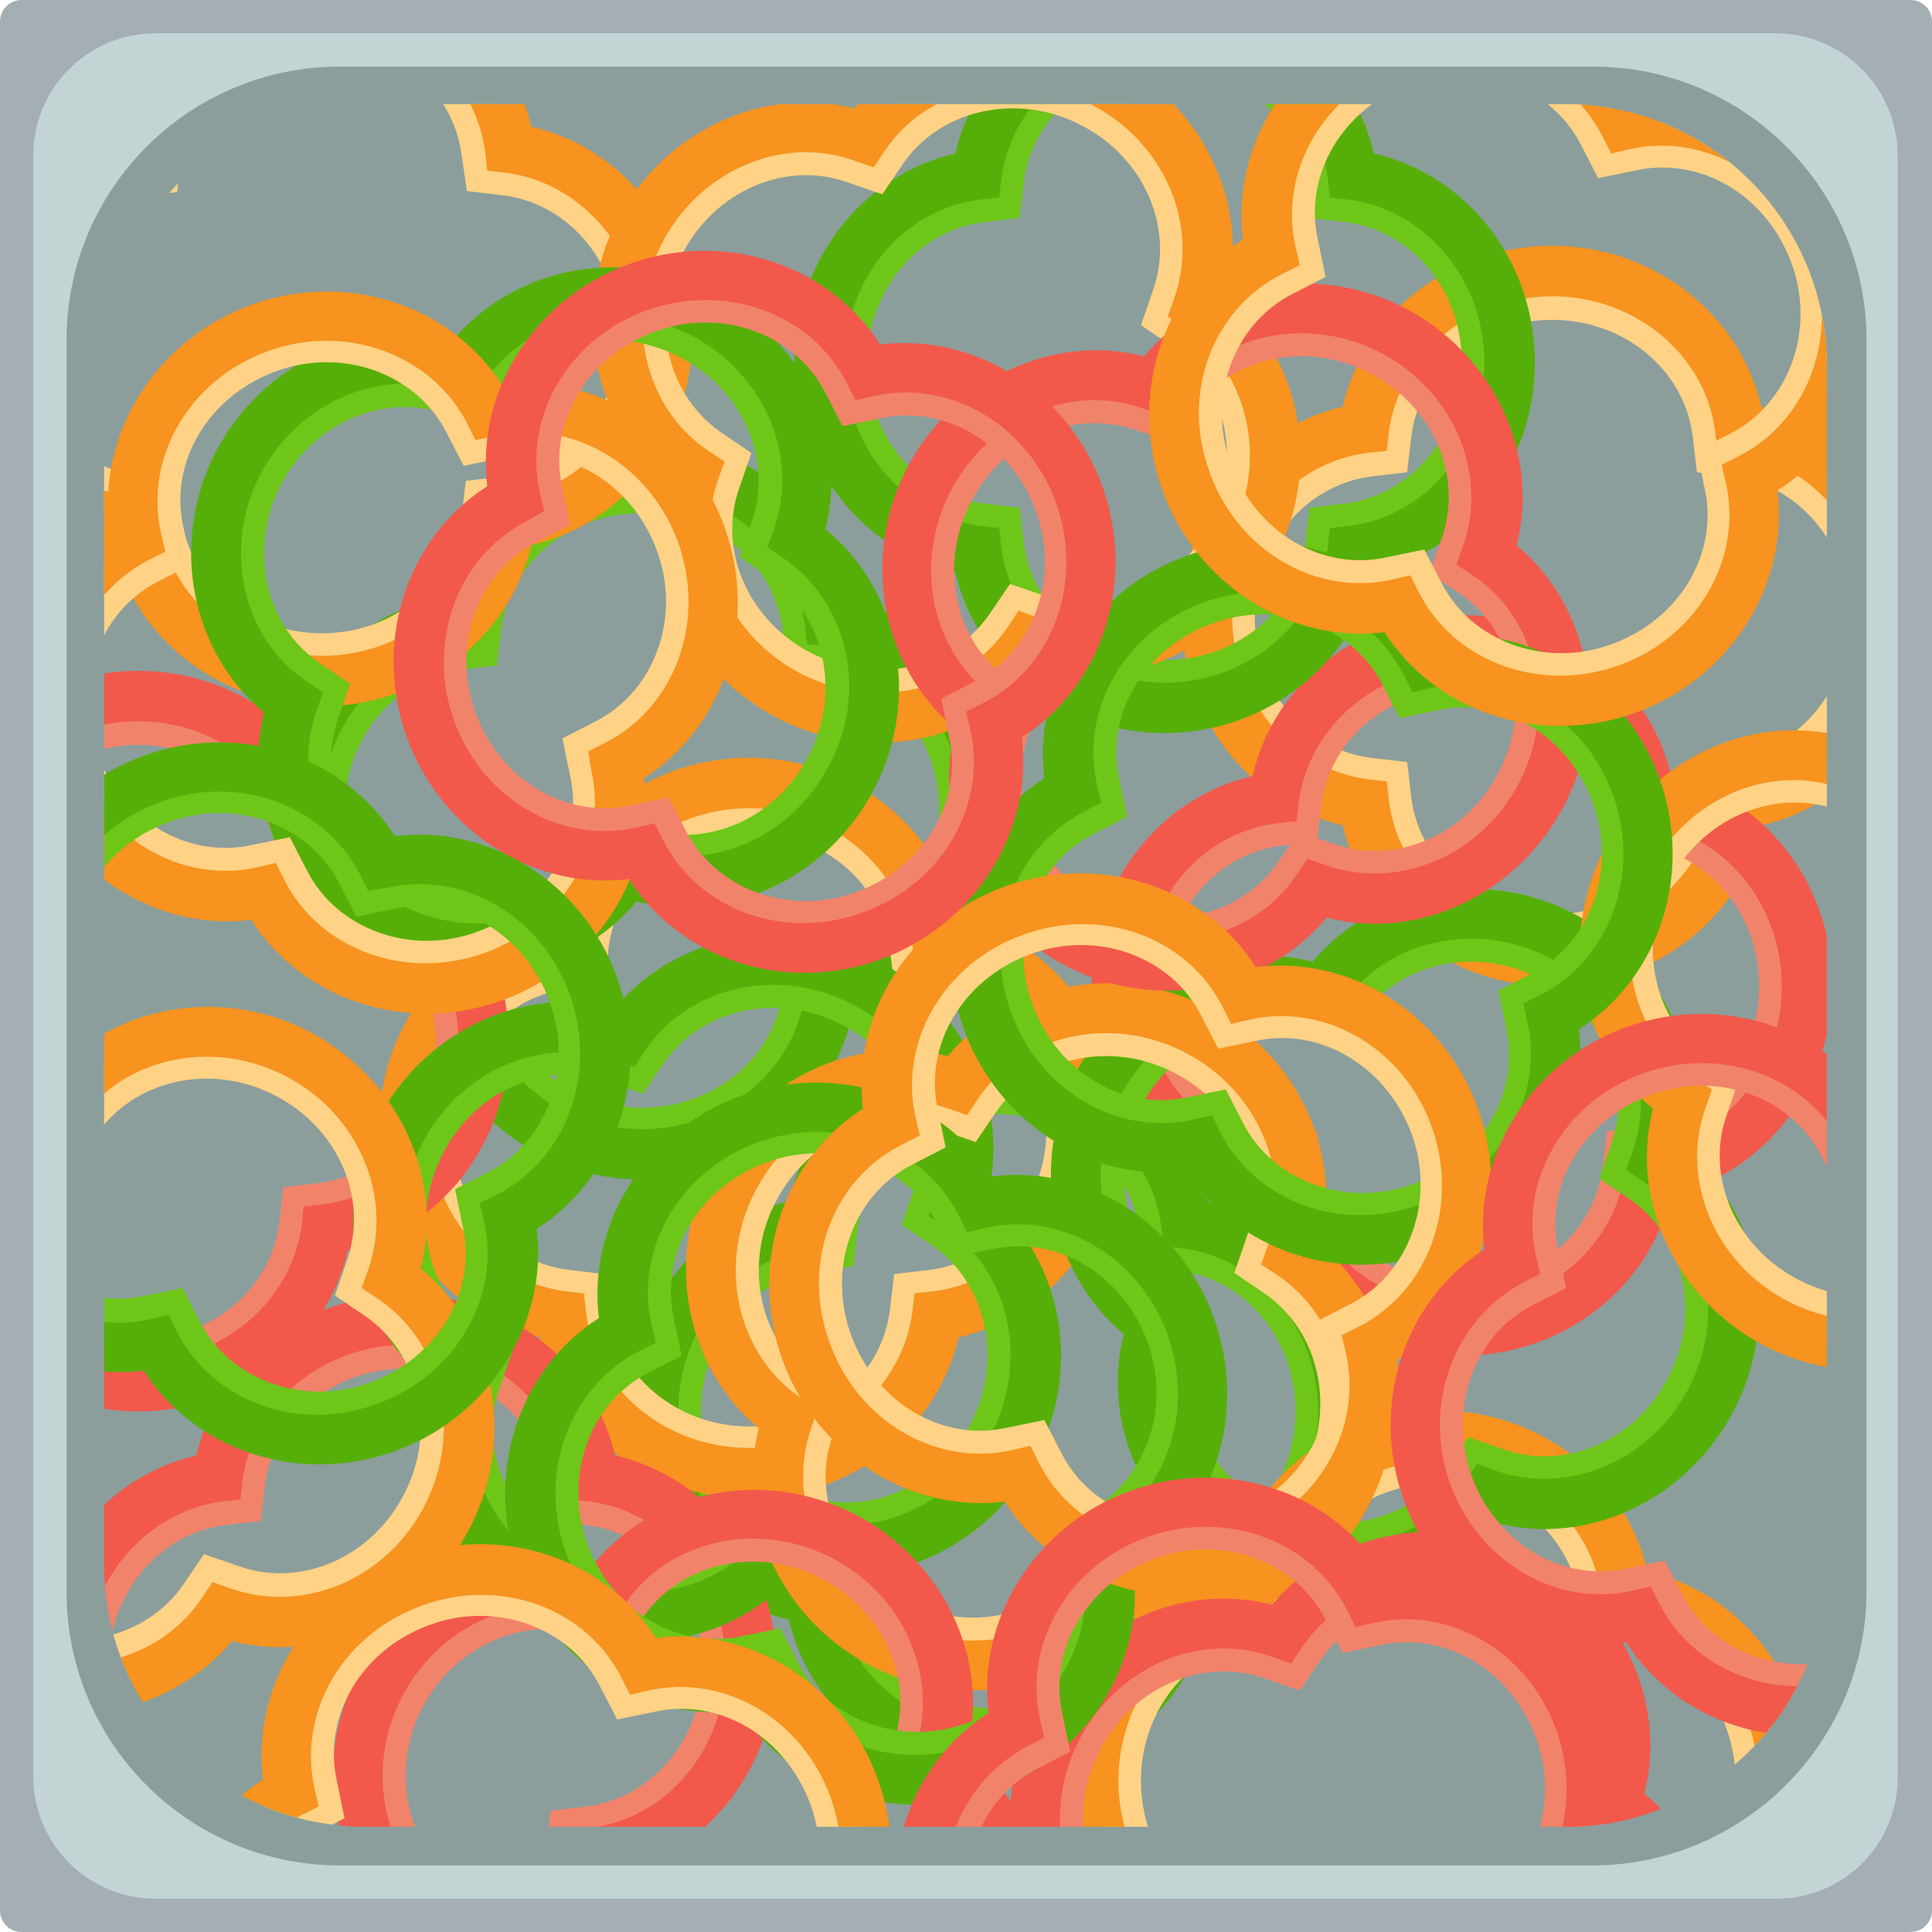 <?xml version="1.0" encoding="utf-8"?>
<!-- Generator: Adobe Illustrator 22.0.1, SVG Export Plug-In . SVG Version: 6.00 Build 0)  -->
<svg version="1.1" id="Layer_1" xmlns="http://www.w3.org/2000/svg" xmlns:xlink="http://www.w3.org/1999/xlink" x="0px" y="0px"
	 viewBox="0 0 180 180" style="enable-background:new 0 0 180 180;" xml:space="preserve">
<style type="text/css">
	.st0{fill:#A4AEB3;}
	.st1{fill:#C3D4D4;}
	.st2{fill:#8B9E9C;}
	.st3{clip-path:url(#SVGID_2_);}
	.st4{fill:#6DC618;}
	.st5{fill:#56AF08;}
	.st6{fill:#FFD285;}
	.st7{fill:#F7931E;}
	.st8{fill:#F2836B;}
	.st9{fill:#F2594B;}
</style>
<g>
	<path class="st0" d="M178,180H2c-1.1,0-2-0.9-2-2V2c0-1.1,0.9-2,2-2h176c1.1,0,2,0.9,2,2v176C180,179.1,179.1,180,178,180z"/>
</g>
<g>
	<path class="st1" d="M165.5,176.9h-151c-6.3,0-11.4-5.1-11.4-11.4v-151c0-6.3,5.1-11.4,11.4-11.4h150.9c6.3,0,11.4,5.1,11.4,11.4
		v150.9C176.9,171.8,171.8,176.9,165.5,176.9z"/>
</g>
<g>
	<path class="st2" d="M148.3,173.8H31.7c-14.1,0-25.5-11.4-25.5-25.5V31.7c0-14.1,11.4-25.5,25.5-25.5h116.7
		c14.1,0,25.5,11.4,25.5,25.5v116.7C173.8,162.4,162.4,173.8,148.3,173.8z"/>
</g>
<g>
	<g>
		<defs>
			<path id="SVGID_1_" d="M145.9,170.2H34.1c-13.5,0-24.4-10.9-24.4-24.4V34.1c0-13.5,10.9-24.4,24.4-24.4h111.7
				c13.5,0,24.4,10.9,24.4,24.4v111.7C170.2,159.3,159.3,170.2,145.9,170.2z"/>
		</defs>
		<clipPath id="SVGID_2_">
			<use xlink:href="#SVGID_1_"  style="overflow:visible;"/>
		</clipPath>
		<g class="st3">
			<g>
				<g>
					<g>
						<g>
							<path class="st4" d="M59.8,107.4c-8.8,0-16.2-6.2-17.3-14.5v-0.1h-0.1c-8.3-1.1-14.5-8.5-14.5-17.3s6.2-16.2,14.5-17.3h0.1
								v-0.1c1.1-8.3,8.5-14.5,17.3-14.5S76,49.8,77.1,58.1v0.1h0.1c8.3,1.1,14.5,8.5,14.5,17.3s-6.2,16.2-14.5,17.3h-0.1v0.1
								C76,101.1,68.6,107.4,59.8,107.4L59.8,107.4z M59.8,47.8c-6.7,0-12.3,4.6-13.1,10.8L46.3,62l-3.4,0.4
								c-6.1,0.8-10.8,6.4-10.8,13.1s4.6,12.3,10.8,13.1l3.4,0.4l0.4,3.4c0.8,6.1,6.4,10.8,13.1,10.8s12.3-4.6,13.1-10.8l0.4-3.4
								l3.4-0.4c6.1-0.8,10.8-6.4,10.8-13.1s-4.6-12.3-10.8-13.1L73.3,62l-0.4-3.4C72.1,52.4,66.5,47.8,59.8,47.8L59.8,47.8z"/>
						</g>
					</g>
					<g>
						<path class="st5" d="M59.8,109.9c-9.4,0-17.5-6.3-19.5-15c-8.7-2-15-10-15-19.5c0-9.4,6.3-17.5,15-19.5c2-8.7,10-15,19.5-15
							c9.4,0,17.5,6.3,19.5,15c8.7,2,15,10,15,19.5c0,9.4-6.3,17.5-15,19.5C77.3,103.5,69.2,109.9,59.8,109.9L59.8,109.9z
							 M59.8,45.6c-7.7,0-14.2,5.4-15.2,12.6L44.4,60l-1.8,0.2c-7.2,1-12.6,7.5-12.6,15.2s5.4,14.2,12.6,15.2l1.8,0.2l0.2,1.8
							c0.9,7.2,7.4,12.6,15.2,12.6c7.7,0,14.2-5.4,15.2-12.6l0.2-1.8l1.8-0.2c7.2-0.9,12.6-7.4,12.6-15.2c0-7.7-5.4-14.2-12.6-15.2
							L75.2,60L75,58.3C74,51.1,67.5,45.6,59.8,45.6L59.8,45.6z"/>
					</g>
				</g>
				<g>
					<g>
						<g>
							<path class="st4" d="M93,163.4c-8.8,0-16.2-6.2-17.3-14.5v-0.1h-0.1c-8.3-1.1-14.5-8.5-14.5-17.3s6.2-16.2,14.5-17.3h0.1
								v-0.1c1.1-8.3,8.5-14.5,17.3-14.5s16.2,6.2,17.3,14.5v0.1h0.1c8.3,1.1,14.5,8.5,14.5,17.3s-6.2,16.2-14.5,17.3h-0.1v0.1
								C109.2,157.2,101.8,163.4,93,163.4L93,163.4z M93,103.8c-6.7,0-12.3,4.6-13.1,10.8l-0.4,3.4l-3.4,0.4
								c-6.1,0.8-10.8,6.4-10.8,13.1c0,6.7,4.6,12.3,10.8,13.1l3.4,0.4l0.4,3.4c0.8,6.1,6.4,10.8,13.1,10.8s12.3-4.6,13.1-10.8
								l0.4-3.4l3.4-0.4c6.1-0.8,10.8-6.4,10.8-13.1c0-6.7-4.6-12.3-10.8-13.1l-3.4-0.4l-0.4-3.4C105.3,108.4,99.7,103.8,93,103.8
								L93,103.8z"/>
						</g>
					</g>
					<g>
						<path class="st5" d="M93,165.9c-9.4,0-17.5-6.3-19.5-15c-8.7-2-15-10-15-19.5c0-9.4,6.3-17.5,15-19.5c2-8.7,10-15,19.5-15
							c9.4,0,17.5,6.3,19.5,15c8.7,2,15,10,15,19.5c0,9.4-6.3,17.5-15,19.5C110.5,159.6,102.5,165.9,93,165.9L93,165.9z M93,101.7
							c-7.7,0-14.2,5.4-15.2,12.6l-0.2,1.8l-1.8,0.2c-7.2,0.9-12.6,7.4-12.6,15.2c0,7.7,5.4,14.2,12.6,15.2l1.8,0.2l0.2,1.8
							c0.9,7.2,7.4,12.6,15.2,12.6c7.7,0,14.2-5.4,15.2-12.6l0.2-1.8l1.8-0.2c7.2-0.9,12.6-7.4,12.6-15.2c0-7.7-5.4-14.2-12.6-15.2
							l-1.8-0.2l-0.2-1.8C107.3,107.1,100.7,101.7,93,101.7L93,101.7z"/>
					</g>
				</g>
				<g>
					<g>
						<g>
							<path class="st6" d="M69.8,137.1c-8.8,0-16.2-6.2-17.3-14.5v-0.1h-0.1c-8.3-1.1-14.5-8.5-14.5-17.3S44.1,89,52.4,87.9h0.1
								v-0.1c1.1-8.3,8.5-14.5,17.3-14.5S86,79.5,87.1,87.8v0.1h0.1c8.3,1.1,14.5,8.5,14.5,17.3s-6.2,16.2-14.5,17.3h-0.1v0.1
								C86,130.9,78.6,137.1,69.8,137.1L69.8,137.1z M69.8,77.5c-6.7,0-12.3,4.6-13.1,10.8l-0.4,3.4l-3.4,0.4
								c-6.1,0.8-10.8,6.4-10.8,13.1s4.6,12.3,10.8,13.1l3.4,0.4l0.4,3.4c0.8,6.1,6.4,10.8,13.1,10.8s12.3-4.6,13.1-10.8l0.4-3.4
								l3.4-0.4c6.1-0.8,10.8-6.4,10.8-13.1s-4.6-12.3-10.8-13.1l-3.4-0.4l-0.4-3.4C82.1,82.1,76.4,77.5,69.8,77.5L69.8,77.5z"/>
						</g>
					</g>
					<g>
						<path class="st7" d="M69.8,139.6c-9.4,0-17.5-6.3-19.5-15c-8.7-2-15-10-15-19.5c0-9.4,6.3-17.5,15-19.5c2-8.7,10-15,19.5-15
							c9.4,0,17.5,6.3,19.5,15c8.7,2,15,10,15,19.5c0,9.4-6.3,17.5-15,19.5C87.3,133.3,79.2,139.6,69.8,139.6L69.8,139.6z
							 M69.8,75.3c-7.7,0-14.2,5.4-15.2,12.6l-0.2,1.8L52.6,90C45.4,90.9,40,97.4,40,105.1s5.4,14.2,12.6,15.2l1.8,0.2l0.2,1.8
							c0.9,7.2,7.4,12.6,15.2,12.6c7.7,0,14.2-5.4,15.2-12.6l0.2-1.8l1.8-0.2c7.2-0.9,12.6-7.5,12.6-15.2S94.2,90.9,87,89.9
							l-1.8-0.2L85,88C84,80.8,77.5,75.3,69.8,75.3L69.8,75.3z"/>
					</g>
				</g>
				<g>
					<g>
						<g>
							<path class="st8" d="M37.8,187.1c-8.8,0-16.2-6.2-17.3-14.5v-0.1h-0.1c-8.3-1.1-14.5-8.5-14.5-17.3s6.2-16.2,14.5-17.3h0.1
								v-0.1c1.1-8.3,8.5-14.5,17.3-14.5s16.2,6.2,17.3,14.5v0.1h0.1c8.3,1.1,14.5,8.5,14.5,17.3s-6.2,16.2-14.5,17.3h-0.1v0.1
								C54.1,180.8,46.6,187.1,37.8,187.1L37.8,187.1z M37.8,127.5c-6.7,0-12.3,4.6-13.1,10.8l-0.4,3.4l-3.4,0.4
								c-6.1,0.8-10.8,6.4-10.8,13.1c0,6.6,4.6,12.3,10.8,13.1l3.4,0.4l0.4,3.4c0.8,6.1,6.4,10.8,13.1,10.8s12.3-4.6,13.1-10.8
								l0.4-3.4l3.4-0.4c6.1-0.8,10.8-6.4,10.8-13.1c0-6.7-4.6-12.3-10.8-13.1l-3.4-0.4l-0.4-3.4C50.1,132.1,44.5,127.5,37.8,127.5
								L37.8,127.5z"/>
						</g>
					</g>
					<g>
						<path class="st9" d="M37.8,189.6c-9.4,0-17.5-6.3-19.5-15c-8.7-2-15-10-15-19.5c0-9.4,6.3-17.5,15-19.5c2-8.7,10-15,19.5-15
							c9.4,0,17.5,6.3,19.5,15c8.7,2,15,10,15,19.5c0,9.4-6.3,17.5-15,19.5C55.3,183.2,47.3,189.6,37.8,189.6L37.8,189.6z
							 M37.8,125.3c-7.7,0-14.2,5.4-15.2,12.6l-0.2,1.8l-1.8,0.2c-7.1,1-12.6,7.5-12.6,15.2c0,7.7,5.4,14.2,12.6,15.2l1.8,0.2
							l0.2,1.8c0.9,7.2,7.4,12.6,15.2,12.6c7.7,0,14.2-5.4,15.2-12.6l0.2-1.8l1.8-0.2c7.2-0.9,12.6-7.4,12.6-15.2
							c0-7.7-5.4-14.2-12.6-15.2l-1.8-0.2L53,138C52.1,130.8,45.6,125.3,37.8,125.3L37.8,125.3z"/>
					</g>
				</g>
				<g>
					<g>
						<g>
							<path class="st8" d="M12.9,129c-8.8,0-16.2-6.2-17.3-14.5v-0.1h-0.1c-8.3-1.1-14.5-8.5-14.5-17.3s6.2-16.2,14.5-17.3h0.1
								v-0.1c1.1-8.3,8.5-14.5,17.3-14.5s16.2,6.2,17.3,14.5v0.1h0.1c8.3,1.1,14.5,8.5,14.5,17.3s-6.2,16.2-14.5,17.3h-0.1v0.1
								C29.1,122.8,21.7,129,12.9,129L12.9,129z M12.9,69.4C6.2,69.4,0.6,74-0.2,80.1l-0.4,3.4L-4,84c-6.1,0.8-10.8,6.4-10.8,13.1
								c0,6.6,4.6,12.3,10.8,13.1l3.4,0.4l0.4,3.4c0.8,6.1,6.4,10.8,13.1,10.8S25.2,120.2,26,114l0.4-3.4l3.4-0.4
								c6.1-0.8,10.8-6.4,10.8-13.1S36,84.8,29.8,84l-3.4-0.4L26,80.2C25.1,74,19.5,69.4,12.9,69.4L12.9,69.4z"/>
						</g>
					</g>
					<g>
						<path class="st9" d="M12.9,131.5c-9.4,0-17.5-6.3-19.5-15c-8.7-2-15-10-15-19.5c0-9.4,6.3-17.5,15-19.5c2-8.7,10-15,19.5-15
							c9.4,0,17.5,6.3,19.5,15c8.7,2,15,10,15,19.5c0,9.4-6.3,17.5-15,19.5C30.4,125.2,22.3,131.5,12.9,131.5L12.9,131.5z
							 M12.9,67.2c-7.7,0-14.2,5.4-15.2,12.6l-0.2,1.8l-1.8,0.2c-7.2,0.9-12.6,7.4-12.6,15.2c0,7.7,5.4,14.2,12.6,15.2l1.8,0.2
							l0.2,1.8c0.9,7.2,7.4,12.6,15.2,12.6c7.7,0,14.2-5.4,15.2-12.6l0.2-1.8l1.8-0.2c7.2-0.9,12.6-7.4,12.6-15.2
							c0-7.7-5.4-14.2-12.6-15.2l-1.8-0.2L28,79.9C27.1,72.7,20.6,67.2,12.9,67.2L12.9,67.2z"/>
					</g>
				</g>
				<g>
					<g>
						<g>
							<path class="st6" d="M144.6,89.4c-8.8,0-16.2-6.2-17.3-14.5v-0.1h-0.1c-8.3-1.1-14.5-8.5-14.5-17.3s6.2-16.2,14.5-17.3h0.1
								v-0.1c1.1-8.3,8.5-14.5,17.3-14.5s16.2,6.2,17.3,14.5v0.1h0.1c8.3,1.1,14.5,8.5,14.5,17.3s-6.2,16.2-14.5,17.3h-0.1v0.1
								C160.9,83.2,153.4,89.4,144.6,89.4L144.6,89.4z M144.6,29.8c-6.7,0-12.3,4.6-13.1,10.8l-0.4,3.4l-3.4,0.4
								c-6.1,0.8-10.8,6.4-10.8,13.1s4.6,12.3,10.8,13.1l3.4,0.4l0.4,3.4c0.8,6.1,6.4,10.8,13.1,10.8s12.3-4.6,13.1-10.8l0.4-3.4
								l3.4-0.4c6.1-0.8,10.8-6.4,10.8-13.1s-4.6-12.3-10.8-13.1l-3.4-0.4l-0.4-3.4C156.9,34.4,151.3,29.8,144.6,29.8L144.6,29.8z"
								/>
						</g>
					</g>
					<g>
						<path class="st7" d="M144.6,91.9c-9.4,0-17.5-6.3-19.5-15c-8.7-2-15-10-15-19.5c0-9.4,6.3-17.5,15-19.5c2-8.7,10-15,19.5-15
							c9.4,0,17.5,6.3,19.5,15c8.7,2,15,10,15,19.5c0,9.4-6.3,17.5-15,19.5C162.2,85.6,154.1,91.9,144.6,91.9L144.6,91.9z
							 M144.6,27.6c-7.7,0-14.2,5.4-15.2,12.6l-0.2,1.8l-1.8,0.2c-7.2,0.9-12.6,7.4-12.6,15.2c0,7.7,5.4,14.2,12.6,15.2l1.8,0.2
							l0.2,1.8c0.9,7.2,7.4,12.6,15.2,12.6c7.7,0,14.2-5.4,15.2-12.6l0.2-1.8l1.8-0.2c7.2-0.9,12.6-7.5,12.6-15.2
							s-5.4-14.2-12.6-15.2L160,42l-0.2-1.8C158.9,33.1,152.4,27.6,144.6,27.6L144.6,27.6z"/>
					</g>
				</g>
				<g>
					<g>
						<g>
							<path class="st6" d="M134,197.9c-8.8,0-16.2-6.2-17.3-14.5v-0.1h-0.1c-8.3-1.1-14.5-8.5-14.5-17.3s6.2-16.2,14.5-17.3h0.1
								v-0.1c1.1-8.3,8.5-14.5,17.3-14.5s16.2,6.2,17.3,14.5v0.1h0.1c8.3,1.1,14.5,8.5,14.5,17.3s-6.2,16.2-14.5,17.3h-0.1v0.1
								C150.3,191.6,142.8,197.9,134,197.9L134,197.9z M134,138.2c-6.7,0-12.3,4.6-13.1,10.8l-0.4,3.4l-3.4,0.4
								c-6.1,0.8-10.8,6.4-10.8,13.1c0,6.7,4.6,12.3,10.8,13.1l3.4,0.4l0.4,3.4c0.8,6.1,6.4,10.8,13.1,10.8s12.3-4.6,13.1-10.8
								l0.4-3.4l3.4-0.4c6.1-0.8,10.8-6.4,10.8-13.1c0-6.7-4.6-12.3-10.8-13.1l-3.4-0.4l-0.4-3.4C146.3,142.9,140.7,138.2,134,138.2
								L134,138.2z"/>
						</g>
					</g>
					<g>
						<path class="st7" d="M134,200.4c-9.4,0-17.5-6.3-19.5-15c-8.7-2-15-10-15-19.5c0-9.4,6.3-17.5,15-19.5c2-8.7,10-15,19.5-15
							c9.4,0,17.5,6.3,19.5,15c8.7,2,15,10,15,19.5c0,9.4-6.3,17.5-15,19.5C151.6,194,143.5,200.4,134,200.4L134,200.4z M134,136.1
							c-7.7,0-14.2,5.4-15.2,12.6l-0.2,1.8l-1.8,0.2c-7.2,0.9-12.6,7.4-12.6,15.2c0,7.7,5.4,14.2,12.6,15.2l1.8,0.2l0.2,1.8
							c0.9,7.2,7.4,12.6,15.2,12.6c7.7,0,14.2-5.4,15.2-12.6l0.2-1.8l1.8-0.2c7.2-0.9,12.6-7.5,12.6-15.2s-5.4-14.2-12.6-15.2
							l-1.8-0.2l-0.2-1.8C148.3,141.5,141.8,136.1,134,136.1L134,136.1z"/>
					</g>
				</g>
				<g>
					<g>
						<g>
							<path class="st6" d="M30,63.3c-8.8,0-16.2-6.2-17.3-14.5v-0.1h-0.1C4.3,47.6-2,40.1-2,31.3S4.2,15.1,12.5,14h0.1v-0.1
								C13.8,5.6,21.2-0.6,30-0.6s16.2,6.2,17.3,14.5V14h0.1c8.3,1.1,14.5,8.5,14.5,17.3s-6.2,16.2-14.5,17.3h-0.1v0.1
								C46.2,57,38.8,63.3,30,63.3L30,63.3z M30,3.7c-6.7,0-12.3,4.6-13.1,10.8l-0.4,3.4l-3.4,0.4c-6.2,0.8-10.8,6.4-10.8,13
								c0,6.7,4.6,12.3,10.8,13.1l3.4,0.4l0.4,3.4C17.7,54.4,23.3,59,30,59s12.2-4.6,13-10.8l0.4-3.4l3.4-0.4
								C53,43.6,57.7,38,57.7,31.3S53.1,19,46.9,18.2l-3.4-0.4L43,14.4C42.2,8.3,36.6,3.7,30,3.7L30,3.7z"/>
						</g>
					</g>
					<g>
						<path class="st7" d="M30,65.8c-9.4,0-17.5-6.3-19.5-15c-8.7-2-15-10-15-19.5c0-9.4,6.3-17.5,15-19.5c2-8.7,10-15,19.5-15
							c9.4,0,17.5,6.3,19.5,15c8.7,2,15,10,15,19.5c0,9.4-6.3,17.5-15,19.5C47.5,59.4,39.4,65.8,30,65.8L30,65.8z M30,1.5
							c-7.7,0-14.2,5.4-15.2,12.6l-0.2,1.8l-1.8,0.2c-7.2,1-12.6,7.5-12.6,15.2s5.4,14.2,12.6,15.2l1.8,0.2l0.2,1.8
							c0.9,7.2,7.4,12.6,15.2,12.6c7.7,0,14.2-5.4,15.2-12.6l0.2-1.8l1.8-0.2c7.2-0.9,12.6-7.5,12.6-15.2s-5.4-14.2-12.6-15.2
							l-1.8-0.2l-0.2-1.8C44.2,6.9,37.7,1.5,30,1.5L30,1.5z"/>
					</g>
				</g>
				<g>
					<g>
						<g>
							<path class="st8" d="M136.2,123.9c-8.8,0-16.2-6.2-17.3-14.5v-0.1h-0.1c-8.3-1.1-14.5-8.5-14.5-17.3s6.2-16.2,14.5-17.3h0.1
								v-0.1c1.1-8.3,8.5-14.5,17.3-14.5s16.2,6.2,17.3,14.5v0.1h0.1c8.3,1.1,14.5,8.5,14.5,17.3s-6.2,16.2-14.5,17.3h-0.1v0.1
								C152.4,117.6,145,123.9,136.2,123.9L136.2,123.9z M136.2,64.2c-6.7,0-12.3,4.6-13.1,10.8l-0.4,3.4l-3.4,0.4
								c-6.1,0.8-10.8,6.4-10.8,13.1c0,6.6,4.6,12.3,10.8,13.1l3.4,0.4l0.4,3.4c0.8,6.1,6.4,10.8,13.1,10.8s12.3-4.6,13.1-10.8
								l0.4-3.4l3.4-0.4c6.1-0.8,10.8-6.4,10.8-13.1s-4.6-12.3-10.8-13.1l-3.4-0.4l-0.4-3.4C148.4,68.9,142.8,64.2,136.2,64.2
								L136.2,64.2z"/>
						</g>
					</g>
					<g>
						<path class="st9" d="M136.2,126.3c-9.4,0-17.5-6.3-19.5-15c-8.7-2-15-10-15-19.5c0-9.4,6.3-17.5,15-19.5c2-8.7,10-15,19.5-15
							c9.4,0,17.5,6.3,19.5,15c8.7,2,15,10,15,19.5c0,9.4-6.3,17.5-15,19.5C153.7,120,145.6,126.3,136.2,126.3L136.2,126.3z
							 M136.2,62.1c-7.7,0-14.2,5.4-15.2,12.6l-0.2,1.8l-1.8,0.2c-7.2,0.9-12.6,7.4-12.6,15.2c0,7.7,5.4,14.2,12.6,15.2l1.8,0.2
							l0.2,1.8c0.9,7.2,7.4,12.6,15.2,12.6c7.7,0,14.2-5.4,15.2-12.6l0.2-1.8l1.8-0.2c7.2-0.9,12.6-7.4,12.6-15.2
							c0-7.7-5.4-14.2-12.6-15.2l-1.8-0.2l-0.2-1.8C150.4,67.5,143.9,62.1,136.2,62.1L136.2,62.1z"/>
					</g>
				</g>
				<g>
					<g>
						<g>
							<path class="st4" d="M108.5,65.8c-8.8,0-16.2-6.2-17.3-14.5v-0.1h-0.1c-8.3-1.1-14.5-8.5-14.5-17.3s6.2-16.2,14.5-17.3h0.1
								v-0.1C92.3,8.2,99.7,2,108.5,2s16.2,6.2,17.3,14.5v0.1h0.1c8.3,1.1,14.5,8.5,14.5,17.3s-6.2,16.2-14.5,17.3h-0.1v0.1
								C124.7,59.5,117.3,65.8,108.5,65.8L108.5,65.8z M108.5,6.1c-6.7,0-12.3,4.6-13.1,10.8L95,20.3l-3.4,0.4
								c-6.1,0.8-10.8,6.4-10.8,13.1s4.6,12.3,10.8,13.1l3.4,0.4l0.4,3.4c0.8,6.1,6.4,10.8,13.1,10.8s12.3-4.6,13.1-10.8l0.4-3.4
								l3.4-0.4c6.1-0.8,10.8-6.4,10.8-13.1s-4.6-12.3-10.8-13.1l-3.4-0.4l-0.4-3.4C120.8,10.8,115.2,6.1,108.5,6.1L108.5,6.1z"/>
						</g>
					</g>
					<g>
						<path class="st5" d="M108.5,68.3c-9.4,0-17.5-6.3-19.5-15c-8.7-2-15-10-15-19.5c0-9.4,6.3-17.5,15-19.5c2-8.7,10-15,19.5-15
							c9.4,0,17.5,6.3,19.5,15c8.7,2,15,10,15,19.5c0,9.4-6.3,17.5-15,19.5C126,61.9,117.9,68.3,108.5,68.3L108.5,68.3z M108.5,4
							c-7.7,0-14.2,5.4-15.2,12.6l-0.2,1.8l-1.8,0.2c-7.2,0.9-12.6,7.4-12.6,15.2c0,7.7,5.4,14.2,12.6,15.2l1.8,0.2l0.2,1.8
							c0.9,7.2,7.4,12.6,15.2,12.6c7.7,0,14.2-5.4,15.2-12.6l0.2-1.8l1.8-0.2c7.2-0.9,12.6-7.4,12.6-15.2c0-7.7-5.4-14.2-12.6-15.2
							l-1.8-0.2l-0.2-1.8C122.8,9.4,116.2,4,108.5,4L108.5,4z"/>
					</g>
				</g>
			</g>
			<g>
				<g>
					<g>
						<g>
							<path class="st4" d="M94.4,134.5c-4,7.8-12.9,11.7-20.8,8.9h-0.1l-0.1,0.1c-4.7,6.9-14.1,9.1-22,5.1
								c-7.8-4-11.7-12.9-8.9-20.8v-0.1l-0.1-0.1c-6.9-4.7-9.1-14.1-5.1-22c4-7.8,12.9-11.7,20.8-8.9h0.1l0.1-0.1
								c4.7-6.9,14.1-9.1,22-5.1c7.8,4,11.7,12.9,8.9,20.8v0.1l0.1,0.1C96.2,117.2,98.4,126.7,94.4,134.5L94.4,134.5z M41.2,107.6
								c-3,5.9-1.4,13,3.7,16.5l2.8,1.9l-1.1,3.2c-2.1,5.8,0.8,12.5,6.8,15.5c5.9,3,13,1.4,16.5-3.7l1.9-2.8l3.2,1.1
								c5.8,2.1,12.5-0.8,15.5-6.8c3-5.9,1.4-13-3.7-16.5l-2.8-1.9l1.1-3.2c2.1-5.8-0.8-12.5-6.8-15.5c-5.9-3-13-1.4-16.5,3.7
								l-1.9,2.8l-3.2-1.1C50.9,98.7,44.2,101.6,41.2,107.6L41.2,107.6z"/>
						</g>
					</g>
					<g>
						<path class="st5" d="M96.6,135.6c-4.3,8.4-13.6,12.8-22.2,10.6c-5.7,6.8-15.7,8.8-24.1,4.6c-8.4-4.3-12.8-13.6-10.6-22.2
							c-6.8-5.7-8.8-15.7-4.6-24.1c4.3-8.4,13.6-12.8,22.2-10.6c5.7-6.8,15.7-8.8,24.1-4.6c8.4,4.3,12.8,13.6,10.6,22.2
							C98.9,117.2,100.9,127.2,96.6,135.6L96.6,135.6z M39.3,106.6c-3.5,6.9-1.6,15.2,4.4,19.2l1.5,1l-0.6,1.7
							c-2.4,6.8,0.9,14.6,7.8,18.1s15.2,1.6,19.2-4.4l1-1.5l1.7,0.6c6.8,2.4,14.6-0.9,18.1-7.8c3.5-6.9,1.6-15.2-4.4-19.2l-1.5-1
							l0.6-1.7c2.4-6.8-0.9-14.6-7.8-18.1s-15.2-1.6-19.2,4.4l-1,1.5l-1.7-0.6C50.6,96.4,42.8,99.7,39.3,106.6L39.3,106.6z"/>
					</g>
				</g>
				<g>
					<g>
						<g>
							<path class="st4" d="M159.4,130.2c-4,7.8-12.9,11.7-20.8,8.9h-0.1l-0.1,0.1c-4.7,6.9-14.1,9.1-22,5.1
								c-7.8-4-11.7-12.9-8.9-20.8v-0.1l-0.1-0.1c-6.9-4.7-9.1-14.1-5.1-22c4-7.8,12.9-11.7,20.8-8.9h0.1l0.1-0.1
								c4.7-6.9,14.1-9.1,22-5.1c7.8,4,11.7,12.9,8.9,20.8v0.1l0.1,0.1C161.2,112.9,163.4,122.4,159.4,130.2L159.4,130.2z
								 M106.2,103.3c-3,5.9-1.4,13,3.7,16.5l2.8,1.9l-1.1,3.2c-2.1,5.8,0.8,12.5,6.8,15.5c5.9,3,13,1.4,16.5-3.7l1.9-2.8l3.2,1.1
								c5.8,2.1,12.5-0.8,15.5-6.8c3-5.9,1.4-13-3.7-16.5l-2.8-1.9l1.1-3.2c2.1-5.8-0.8-12.5-6.8-15.5c-5.9-3-13-1.4-16.5,3.7
								l-1.9,2.8l-3.2-1.1C115.9,94.4,109.2,97.3,106.2,103.3L106.2,103.3z"/>
						</g>
					</g>
					<g>
						<path class="st5" d="M161.6,131.3c-4.3,8.4-13.6,12.8-22.2,10.6c-5.7,6.8-15.7,8.8-24.1,4.6c-8.4-4.3-12.8-13.6-10.6-22.2
							c-6.8-5.7-8.8-15.7-4.6-24.1c4.3-8.4,13.6-12.8,22.2-10.6c5.7-6.8,15.7-8.8,24.1-4.6c8.4,4.3,12.8,13.6,10.6,22.2
							C163.9,112.9,165.9,122.9,161.6,131.3L161.6,131.3z M104.3,102.3c-3.5,6.9-1.6,15.2,4.4,19.2l1.5,1l-0.6,1.7
							c-2.4,6.8,0.9,14.6,7.8,18.1s15.2,1.6,19.2-4.4l1-1.5l1.7,0.6c6.8,2.4,14.6-0.9,18.1-7.8c3.5-6.9,1.6-15.2-4.4-19.2l-1.5-1
							l0.6-1.7c2.4-6.8-0.9-14.6-7.8-18.1c-6.9-3.5-15.2-1.6-19.2,4.4l-1,1.5l-1.7-0.6C115.6,92,107.8,95.4,104.3,102.3L104.3,102.3
							z"/>
					</g>
				</g>
				<g>
					<g>
						<g>
							<path class="st6" d="M125.4,139c-4,7.8-12.9,11.7-20.8,8.9h-0.1l-0.1,0.1c-4.7,6.9-14.1,9.1-22,5.1
								c-7.8-4-11.7-12.9-8.9-20.8v-0.1l-0.1-0.1c-6.9-4.7-9.1-14.1-5.1-22c4-7.8,12.9-11.7,20.8-8.9h0.1l0.1-0.1
								c4.7-6.9,14.1-9.1,22-5.1c7.8,4,11.7,12.9,8.9,20.8v0.1l0.1,0.1C127.2,121.7,129.4,131.2,125.4,139L125.4,139z M72.2,112.1
								c-3,5.9-1.4,13,3.7,16.5l2.8,1.9l-1.1,3.2c-2.1,5.8,0.8,12.5,6.8,15.5c5.9,3,13,1.4,16.5-3.7l1.9-2.8l3.2,1.1
								c5.8,2.1,12.5-0.8,15.5-6.8c3-5.9,1.4-13-3.7-16.5l-2.8-1.9l1.1-3.2c2.1-5.8-0.8-12.5-6.8-15.5c-5.9-3-13-1.4-16.5,3.7
								l-1.9,2.8l-3.2-1.1C81.9,103.2,75.2,106.1,72.2,112.1L72.2,112.1z"/>
						</g>
					</g>
					<g>
						<path class="st7" d="M127.6,140.1c-4.3,8.4-13.6,12.8-22.2,10.6c-5.7,6.8-15.7,8.8-24.1,4.6c-8.4-4.3-12.8-13.6-10.6-22.2
							c-6.8-5.7-8.8-15.7-4.6-24.1c4.3-8.4,13.6-12.8,22.2-10.6c5.7-6.8,15.7-8.8,24.1-4.6c8.4,4.3,12.8,13.6,10.6,22.2
							C129.9,121.7,131.9,131.7,127.6,140.1L127.6,140.1z M70.3,111.1c-3.5,6.9-1.6,15.2,4.4,19.2l1.5,1l-0.6,1.7
							c-2.4,6.8,0.9,14.6,7.8,18.1s15.2,1.6,19.2-4.4l1-1.5l1.7,0.6c6.8,2.4,14.6-0.9,18.1-7.8c3.5-6.9,1.6-15.2-4.4-19.2l-1.5-1
							l0.6-1.7c2.4-6.8-0.9-14.6-7.8-18.1s-15.2-1.6-19.2,4.4l-1,1.5l-1.7-0.6C81.6,100.9,73.8,104.2,70.3,111.1L70.3,111.1z"/>
					</g>
				</g>
				<g>
					<g>
						<g>
							<path class="st8" d="M155.6,190.1c-4,7.8-12.9,11.7-20.8,8.9h-0.1l-0.1,0.1c-4.7,6.9-14.1,9.1-22,5.1
								c-7.8-4-11.7-12.9-8.9-20.8v-0.1l-0.1-0.1c-6.9-4.7-9.1-14.1-5.1-22c4-7.8,12.9-11.7,20.8-8.9h0.1l0.1-0.1
								c4.7-6.9,14.1-9.1,22-5.1c7.8,4,11.7,12.9,8.9,20.8v0.1l0.1,0.1C157.4,172.8,159.6,182.3,155.6,190.1L155.6,190.1z
								 M102.4,163.2c-3,5.9-1.4,13,3.7,16.5l2.8,1.9l-1.1,3.2c-2.1,5.8,0.8,12.5,6.8,15.5c5.9,3,13,1.4,16.5-3.7l1.9-2.8l3.2,1.1
								c5.8,2.1,12.5-0.8,15.5-6.8c3-5.9,1.4-13-3.7-16.5l-2.8-1.9l1.1-3.2c2.1-5.8-0.8-12.5-6.8-15.5c-5.9-3-13-1.4-16.5,3.7
								l-1.9,2.8l-3.2-1.1C112.1,154.3,105.4,157.2,102.4,163.2L102.4,163.2z"/>
						</g>
					</g>
					<g>
						<path class="st9" d="M157.8,191.2c-4.3,8.4-13.6,12.8-22.2,10.6c-5.7,6.8-15.7,8.8-24.1,4.6c-8.4-4.3-12.8-13.6-10.6-22.2
							c-6.8-5.7-8.8-15.7-4.6-24.1c4.3-8.4,13.6-12.8,22.2-10.6c5.7-6.8,15.7-8.8,24.1-4.6c8.4,4.3,12.8,13.6,10.6,22.2
							C160.1,172.8,162.1,182.8,157.8,191.2L157.8,191.2z M100.5,162.2c-3.5,6.9-1.6,15.2,4.4,19.2l1.5,1l-0.6,1.7
							c-2.4,6.8,0.9,14.6,7.8,18.1s15.2,1.6,19.2-4.4l1-1.5l1.7,0.6c6.8,2.4,14.6-0.9,18.1-7.8c3.5-6.9,1.6-15.2-4.4-19.2l-1.5-1
							l0.6-1.7c2.4-6.8-0.9-14.6-7.8-18.1c-6.9-3.5-15.2-1.6-19.2,4.4l-1,1.5l-1.7-0.6C111.8,151.9,104,155.3,100.5,162.2
							L100.5,162.2z"/>
					</g>
				</g>
				<g>
					<g>
						<g>
							<path class="st8" d="M92.5,186.1c-4,7.8-12.9,11.7-20.8,8.9h-0.1l-0.1,0.1c-4.7,6.9-14.1,9.1-22,5.1
								c-7.8-4-11.7-12.9-8.9-20.8v-0.1l-0.1-0.1c-6.9-4.7-9.1-14.1-5.1-22c4-7.8,12.9-11.7,20.8-8.9h0.1l0.1-0.1
								c4.7-6.9,14.1-9.1,22-5.1c7.8,4,11.7,12.9,8.9,20.8v0.1l0.1,0.1C94.2,168.8,96.5,178.3,92.5,186.1L92.5,186.1z M39.3,159.2
								c-3,5.9-1.4,13,3.7,16.5l2.8,1.9l-1.1,3.2c-2.1,5.8,0.8,12.5,6.8,15.5c5.9,3,13,1.4,16.5-3.7l1.9-2.8l3.2,1.1
								c5.8,2.1,12.5-0.8,15.5-6.8c3-5.9,1.4-13-3.7-16.5l-2.8-1.9l1.1-3.2c2.1-5.8-0.8-12.5-6.8-15.5c-5.9-3-13-1.4-16.5,3.7
								l-1.9,2.8l-3.2-1.1C49,150.4,42.3,153.3,39.3,159.2L39.3,159.2z"/>
						</g>
					</g>
					<g>
						<path class="st9" d="M94.7,187.3c-4.3,8.4-13.6,12.8-22.2,10.6c-5.7,6.8-15.7,8.8-24.1,4.6c-8.4-4.3-12.8-13.6-10.6-22.2
							c-6.8-5.7-8.8-15.7-4.6-24.1c4.3-8.4,13.6-12.8,22.2-10.6c5.7-6.8,15.7-8.8,24.1-4.6c8.4,4.3,12.8,13.6,10.6,22.2
							C97,168.8,99,178.9,94.7,187.3L94.7,187.3z M37.4,158.2c-3.5,6.9-1.6,15.2,4.4,19.2l1.5,1l-0.6,1.7
							c-2.4,6.8,0.9,14.6,7.8,18.1s15.2,1.6,19.2-4.4l1-1.5l1.7,0.6c6.8,2.4,14.6-0.9,18.1-7.8c3.5-6.9,1.6-15.2-4.4-19.2l-1.5-1
							l0.6-1.7c2.4-6.8-0.9-14.6-7.8-18.1s-15.2-1.6-19.2,4.4l-1,1.5l-1.7-0.6C48.7,148,40.9,151.3,37.4,158.2L37.4,158.2z"/>
					</g>
				</g>
				<g>
					<g>
						<g>
							<path class="st6" d="M116.7,50.7c-4,7.8-12.9,11.7-20.8,8.9h-0.1l-0.1,0.1c-4.7,6.9-14.1,9.1-22,5.1
								c-7.8-4-11.7-12.9-8.9-20.8v-0.1l-0.1-0.1c-6.9-4.7-9.1-14.1-5.1-22c4-7.8,12.9-11.7,20.8-8.9h0.1l0.1-0.1
								c4.7-6.9,14.1-9.1,22-5.1c7.8,4,11.7,12.9,8.9,20.8v0.1l0.1,0.1C118.5,33.4,120.7,42.9,116.7,50.7L116.7,50.7z M63.5,23.8
								c-3,5.9-1.4,13,3.7,16.5l2.8,1.9l-1.1,3.2c-2.1,5.8,0.8,12.5,6.8,15.5c5.9,3,13,1.4,16.5-3.7l1.9-2.8l3.2,1.1
								c5.8,2.1,12.5-0.8,15.5-6.8c3-5.9,1.4-13-3.7-16.5l-2.8-1.9l1.1-3.2c2.1-5.8-0.8-12.5-6.8-15.5c-5.9-3-13-1.4-16.5,3.7
								l-1.9,2.8L79,17C73.2,14.9,66.5,17.8,63.5,23.8L63.5,23.8z"/>
						</g>
					</g>
					<g>
						<path class="st7" d="M118.9,51.8c-4.3,8.4-13.6,12.8-22.2,10.6C91,69.2,81,71.2,72.6,67C64.2,62.7,59.8,53.4,62,44.8
							c-6.8-5.7-8.8-15.7-4.6-24.1C61.7,12.3,71,7.9,79.6,10.1c5.7-6.8,15.7-8.8,24.1-4.6c8.4,4.3,12.8,13.6,10.6,22.2
							C121.2,33.3,123.2,43.4,118.9,51.8L118.9,51.8z M61.6,22.8C58.1,29.7,60,38,66,42l1.5,1l-0.6,1.7c-2.4,6.8,0.9,14.6,7.8,18.1
							s15.2,1.6,19.2-4.4l1-1.5l1.7,0.6c6.8,2.4,14.6-0.9,18.1-7.8s1.6-15.2-4.4-19.2l-1.5-1l0.6-1.7c2.4-6.8-0.9-14.6-7.8-18.1
							s-15.2-1.6-19.2,4.4l-1,1.5L79.7,15C72.9,12.5,65.1,15.9,61.6,22.8L61.6,22.8z"/>
					</g>
				</g>
				<g>
					<g>
						<g>
							<path class="st6" d="M208.7,109.2c-4,7.8-12.9,11.7-20.8,8.9h-0.1l-0.1,0.1c-4.7,6.9-14.1,9.1-22,5.1
								c-7.8-4-11.7-12.9-8.9-20.8v-0.1l-0.1-0.1c-6.9-4.7-9.1-14.1-5.1-22c4-7.8,12.9-11.7,20.8-8.9h0.1l0.1-0.1
								c4.7-6.9,14.1-9.1,22-5.1c7.8,4,11.7,12.9,8.9,20.8v0.1l0.1,0.1C210.4,91.9,212.7,101.3,208.7,109.2L208.7,109.2z
								 M155.5,82.2c-3,5.9-1.4,13,3.7,16.5l2.8,1.9l-1.1,3.2c-2.1,5.8,0.8,12.5,6.8,15.5c5.9,3,13,1.4,16.5-3.7l1.9-2.8l3.2,1.1
								c5.8,2.1,12.5-0.8,15.5-6.8c3-5.9,1.4-13-3.7-16.5l-2.8-1.9l1.1-3.2c2.1-5.8-0.8-12.5-6.8-15.5c-5.9-3-13-1.4-16.5,3.7
								l-1.9,2.8l-3.2-1.1C165.2,73.4,158.5,76.3,155.5,82.2L155.5,82.2z"/>
						</g>
					</g>
					<g>
						<path class="st7" d="M210.9,110.3c-4.3,8.4-13.6,12.8-22.2,10.6c-5.7,6.8-15.7,8.8-24.1,4.6c-8.4-4.3-12.8-13.6-10.6-22.2
							c-6.8-5.7-8.8-15.7-4.6-24.1c4.3-8.4,13.6-12.8,22.2-10.6c5.7-6.8,15.7-8.8,24.1-4.6c8.4,4.3,12.8,13.6,10.6,22.2
							C213.2,91.8,215.2,101.9,210.9,110.3L210.9,110.3z M153.6,81.3c-3.5,6.9-1.6,15.2,4.4,19.2l1.5,1l-0.6,1.7
							c-2.4,6.8,0.9,14.6,7.8,18.1c6.9,3.5,15.2,1.6,19.2-4.4l1-1.5l1.7,0.6c6.8,2.4,14.6-0.9,18.1-7.8s1.6-15.2-4.4-19.2l-1.5-1
							l0.6-1.7c2.4-6.8-0.9-14.6-7.8-18.1c-6.9-3.5-15.2-1.6-19.2,4.4l-1,1.5l-1.7-0.6C164.9,71,157.1,74.4,153.6,81.3L153.6,81.3z"
							/>
					</g>
				</g>
				<g>
					<g>
						<g>
							<path class="st6" d="M41.6,141.2c-4,7.8-12.9,11.7-20.8,8.9h-0.1l-0.1,0.1c-4.7,6.9-14.1,9.1-22,5.1
								c-7.8-4-11.7-12.9-8.9-20.8v-0.1l-0.1-0.1c-6.9-4.7-9.1-14.1-5.1-22c4-7.8,12.9-11.7,20.8-8.9h0.1l0.1-0.1
								c4.7-6.9,14.1-9.1,22-5.1c7.8,4,11.7,12.9,8.9,20.8v0.1l0.1,0.1C43.4,123.9,45.6,133.3,41.6,141.2L41.6,141.2z M-11.6,114.2
								c-3,5.9-1.4,13,3.7,16.5l2.8,1.9l-1.1,3.2c-2.1,5.8,0.8,12.5,6.8,15.5c5.9,3,13,1.4,16.5-3.7l1.9-2.8l3.2,1.1
								c5.8,2.1,12.5-0.8,15.5-6.8c3-5.9,1.4-13-3.7-16.5l-2.8-1.9l1.1-3.2c2.1-5.8-0.8-12.5-6.8-15.5c-5.9-3-13-1.4-16.5,3.7
								l-1.9,2.8l-3.2-1.1C-1.9,105.4-8.6,108.3-11.6,114.2L-11.6,114.2z"/>
						</g>
					</g>
					<g>
						<path class="st7" d="M43.8,142.3c-4.3,8.4-13.6,12.8-22.2,10.6c-5.7,6.8-15.7,8.8-24.1,4.6c-8.4-4.3-12.8-13.6-10.6-22.2
							c-6.8-5.7-8.8-15.7-4.6-24.1c4.3-8.4,13.6-12.8,22.2-10.6c5.7-6.8,15.7-8.8,24.1-4.6c8.4,4.3,12.8,13.6,10.6,22.2
							C46.1,123.8,48.1,133.9,43.8,142.3L43.8,142.3z M-13.5,113.3c-3.5,6.9-1.6,15.2,4.4,19.2l1.5,1l-0.6,1.7
							c-2.4,6.8,0.9,14.6,7.8,18.1s15.2,1.6,19.2-4.4l1-1.5l1.7,0.6c6.8,2.4,14.6-0.9,18.1-7.8c3.5-6.9,1.6-15.2-4.4-19.2l-1.5-1
							l0.6-1.7c2.4-6.8-0.9-14.6-7.8-18.1s-15.2-1.6-19.2,4.4l-1,1.5l-1.7-0.6C-2.2,103-10,106.4-13.5,113.3L-13.5,113.3z"/>
					</g>
				</g>
				<g>
					<g>
						<g>
							<path class="st8" d="M143.6,73.8c-4,7.8-12.9,11.7-20.8,8.9h-0.1l-0.1,0.1c-4.7,6.9-14.1,9.1-22,5.1
								c-7.8-4-11.7-12.9-8.9-20.8V67l-0.1-0.1c-6.9-4.7-9.1-14.1-5.1-22c4-7.8,12.9-11.7,20.8-8.9h0.1l0.1-0.1
								c4.7-6.9,14.1-9.1,22-5.1c7.8,4,11.7,12.9,8.9,20.8v0.1l0.1,0.1C145.4,56.5,147.6,66,143.6,73.8L143.6,73.8z M90.4,46.9
								c-3,5.9-1.4,13,3.7,16.5l2.8,1.9l-1.1,3.2c-2.1,5.8,0.8,12.5,6.8,15.5c5.9,3,13,1.4,16.5-3.7l1.9-2.8l3.2,1.1
								c5.8,2.1,12.5-0.8,15.5-6.8c3-5.9,1.4-13-3.7-16.5l-2.8-1.9l1.1-3.2c2.1-5.8-0.8-12.5-6.8-15.5c-5.9-3-13-1.4-16.5,3.7
								l-1.9,2.8l-3.2-1.1C100.1,38,93.4,40.9,90.4,46.9L90.4,46.9z"/>
						</g>
					</g>
					<g>
						<path class="st9" d="M145.8,74.9c-4.3,8.4-13.6,12.8-22.2,10.6c-5.7,6.8-15.7,8.8-24.1,4.6C91.1,85.8,86.8,76.5,89,67.9
							c-6.8-5.7-8.8-15.7-4.6-24.1C88.7,35.4,98,31,106.6,33.2c5.7-6.8,15.7-8.8,24.1-4.6c8.4,4.3,12.8,13.6,10.6,22.2
							C148.1,56.5,150.1,66.5,145.8,74.9L145.8,74.9z M88.5,45.9c-3.5,6.9-1.6,15.2,4.4,19.2l1.5,1l-0.6,1.7
							c-2.4,6.8,0.9,14.6,7.8,18.1s15.2,1.6,19.2-4.4l1-1.5l1.7,0.6c6.8,2.4,14.6-0.9,18.1-7.8s1.6-15.2-4.4-19.2l-1.5-1l0.6-1.7
							c2.4-6.8-0.9-14.6-7.8-18.1c-6.9-3.5-15.2-1.6-19.2,4.4l-1,1.5l-1.7-0.6C99.8,35.6,92,39,88.5,45.9L88.5,45.9z"/>
					</g>
				</g>
				<g>
					<g>
						<g>
							<path class="st4" d="M79.3,72.3c-4,7.8-12.9,11.7-20.8,8.9h-0.1l-0.1,0.1c-4.7,6.9-14.1,9.1-22,5.1
								c-7.8-4-11.7-12.9-8.9-20.8v-0.1l-0.1-0.1c-6.9-4.7-9.1-14.1-5.1-22c4-7.8,12.9-11.7,20.8-8.9h0.1l0.1-0.1
								c4.7-6.9,14.1-9.1,22-5.1c7.8,4,11.7,12.9,8.9,20.8v0.1l0.1,0.1C81.1,55,83.3,64.4,79.3,72.3L79.3,72.3z M26.1,45.3
								c-3,5.9-1.4,13,3.7,16.5l2.8,1.9L31.5,67c-2.1,5.8,0.8,12.5,6.8,15.5c5.9,3,13,1.4,16.5-3.7l1.9-2.8l3.2,1.1
								c5.8,2.1,12.5-0.8,15.5-6.8c3-5.9,1.4-13-3.7-16.5l-2.8-1.9l1.1-3.2c2.1-5.8-0.8-12.5-6.8-15.5c-5.9-3-13-1.4-16.5,3.7
								l-1.9,2.8l-3.2-1.1C35.8,36.5,29.1,39.4,26.1,45.3L26.1,45.3z"/>
						</g>
					</g>
					<g>
						<path class="st5" d="M81.5,73.4C77.2,81.8,67.9,86.1,59.3,84c-5.7,6.8-15.7,8.8-24.1,4.6C26.8,84.3,22.5,75,24.6,66.4
							c-6.8-5.7-8.8-15.7-4.6-24.1c4.3-8.4,13.6-12.8,22.2-10.6c5.7-6.8,15.7-8.8,24.1-4.6c8.4,4.3,12.8,13.6,10.6,22.2
							C83.8,54.9,85.8,65,81.5,73.4L81.5,73.4z M24.2,44.3c-3.5,6.9-1.6,15.2,4.4,19.2l1.5,1l-0.6,1.7c-2.4,6.8,0.9,14.6,7.8,18.1
							s15.2,1.6,19.2-4.4l1-1.5l1.7,0.6c6.8,2.4,14.6-0.9,18.1-7.8C80.9,64.4,79,56.1,73,52l-1.5-1l0.6-1.7
							c2.4-6.8-0.9-14.6-7.8-18.1s-15.2-1.6-19.2,4.4l-1,1.5l-1.7-0.6C35.5,34.1,27.7,37.5,24.2,44.3L24.2,44.3z"/>
					</g>
				</g>
			</g>
			<g>
				<g>
					<g>
						<g>
							<path class="st4" d="M110.8,123.6c3,8.3-0.4,17.4-7.8,21.2l-0.1,0.1v0.1c1.8,8.1-3.1,16.5-11.4,19.5s-17.4-0.4-21.2-7.8
								l-0.1-0.1h-0.1c-8.1,1.8-16.5-3.1-19.5-11.4c-3-8.3,0.4-17.4,7.8-21.2l0.1-0.1v-0.1c-1.8-8.1,3.1-16.5,11.4-19.5
								s17.4,0.4,21.2,7.8l0.1,0.1h0.1C99.4,110.5,107.8,115.4,110.8,123.6L110.8,123.6z M54.7,143.8c2.3,6.3,8.5,10,14.6,8.6
								l3.4-0.7l1.6,3.1c2.8,5.5,9.7,8,15.9,5.7c6.3-2.3,10-8.5,8.6-14.6l-0.7-3.4l3.1-1.6c5.5-2.8,8-9.7,5.7-15.9
								c-2.3-6.3-8.5-10-14.6-8.6l-3.4,0.7l-1.6-3.1c-2.8-5.5-9.7-8-15.9-5.7c-6.3,2.3-10,8.5-8.6,14.6l0.7,3.4l-3.1,1.6
								C54.9,130.7,52.5,137.6,54.7,143.8L54.7,143.8z"/>
						</g>
					</g>
					<g>
						<path class="st5" d="M113.1,122.8c3.2,8.9,0,18.6-7.5,23.4c1.1,8.8-4.4,17.5-13.2,20.7c-8.9,3.2-18.6,0-23.4-7.5
							c-8.8,1.1-17.5-4.4-20.7-13.2c-3.2-8.9,0-18.6,7.5-23.4c-1.1-8.8,4.4-17.5,13.2-20.7c8.9-3.2,18.6,0,23.4,7.5
							C101.3,108.5,109.9,113.9,113.1,122.8L113.1,122.8z M52.7,144.6c2.6,7.3,9.9,11.6,17,10l1.7-0.4l0.8,1.6
							c3.3,6.5,11.3,9.4,18.6,6.7c7.3-2.6,11.6-9.9,10-17l-0.4-1.7l1.6-0.8c6.5-3.3,9.4-11.3,6.8-18.6c-2.6-7.3-9.9-11.6-17-10
							l-1.7,0.4l-0.8-1.6c-3.3-6.5-11.3-9.4-18.6-6.8s-11.6,9.9-10,17l0.4,1.7l-1.6,0.8C53,129.3,50.1,137.3,52.7,144.6L52.7,144.6z
							"/>
					</g>
				</g>
				<g>
					<g>
						<g>
							<path class="st4" d="M152.3,73.4c3,8.3-0.4,17.4-7.8,21.2l-0.1,0.1v0.1c1.8,8.1-3.1,16.5-11.4,19.5c-8.3,3-17.4-0.4-21.2-7.8
								l-0.1-0.1h-0.1c-8.1,1.8-16.5-3.1-19.5-11.4s0.4-17.4,7.8-21.2l0.1-0.1v-0.1c-1.8-8.1,3.1-16.5,11.4-19.5s17.4,0.4,21.2,7.8
								l0.1,0.1h0.1C140.9,60.2,149.3,65.1,152.3,73.4L152.3,73.4z M96.2,93.6c2.3,6.3,8.5,10,14.6,8.6l3.4-0.7l1.6,3.1
								c2.8,5.5,9.7,8,15.9,5.7c6.3-2.3,10-8.5,8.6-14.6l-0.7-3.4l3.1-1.6c5.5-2.8,8-9.7,5.7-15.9c-2.3-6.3-8.5-10-14.6-8.6
								l-3.4,0.7l-1.6-3.1c-2.8-5.5-9.7-8-15.9-5.7c-6.3,2.3-10,8.5-8.6,14.6l0.7,3.4l-3.1,1.6C96.4,80.5,93.9,87.3,96.2,93.6
								L96.2,93.6z"/>
						</g>
					</g>
					<g>
						<path class="st5" d="M154.6,72.5c3.2,8.9,0,18.6-7.5,23.4c1.1,8.8-4.4,17.5-13.2,20.7c-8.9,3.2-18.6,0-23.4-7.5
							c-8.8,1.1-17.5-4.4-20.7-13.2c-3.2-8.9,0-18.6,7.5-23.4c-1.1-8.8,4.4-17.5,13.2-20.7c8.9-3.2,18.6,0,23.4,7.5
							C142.7,58.2,151.4,63.7,154.6,72.5L154.6,72.5z M94.2,94.3c2.6,7.3,9.9,11.6,17,10l1.7-0.4l0.8,1.6c3.3,6.5,11.3,9.4,18.6,6.7
							c7.3-2.6,11.6-9.9,10-17l-0.4-1.7l1.6-0.8c6.5-3.3,9.4-11.3,6.8-18.6c-2.6-7.3-9.9-11.6-17-10l-1.7,0.4l-0.8-1.6
							c-3.3-6.5-11.3-9.4-18.6-6.8c-7.3,2.6-11.6,9.9-10,17l0.4,1.7l-1.6,0.8C94.4,79.1,91.5,87.1,94.2,94.3L94.2,94.3z"/>
					</g>
				</g>
				<g>
					<g>
						<g>
							<path class="st6" d="M135.4,104.2c3,8.3-0.4,17.4-7.8,21.2l-0.1,0.1v0.1c1.8,8.1-3.1,16.5-11.4,19.5s-17.4-0.4-21.2-7.8
								l-0.1-0.1h-0.1c-8.1,1.8-16.5-3.1-19.5-11.4s0.4-17.4,7.8-21.2l0.1-0.1v-0.1c-1.8-8.1,3.1-16.5,11.4-19.5s17.4,0.4,21.2,7.8
								l0.1,0.1h0.1C124,91,132.4,95.9,135.4,104.2L135.4,104.2z M79.3,124.4c2.3,6.3,8.5,10,14.6,8.6l3.4-0.7l1.6,3.1
								c2.8,5.5,9.7,8,15.9,5.7c6.3-2.3,10-8.5,8.6-14.6l-0.7-3.4l3.1-1.6c5.5-2.8,8-9.7,5.7-15.9s-8.5-10-14.6-8.6l-3.4,0.7
								l-1.6-3.1c-2.8-5.5-9.7-8-15.9-5.7c-6.3,2.3-10,8.5-8.6,14.6l0.7,3.4l-3.1,1.6C79.5,111.3,77,118.1,79.3,124.4L79.3,124.4z"
								/>
						</g>
					</g>
					<g>
						<path class="st7" d="M137.7,103.3c3.2,8.9,0,18.6-7.5,23.4c1.1,8.8-4.4,17.5-13.2,20.7c-8.9,3.2-18.6,0-23.4-7.5
							c-8.8,1.1-17.5-4.4-20.7-13.2c-3.2-8.9,0-18.6,7.5-23.4c-1.1-8.8,4.4-17.5,13.2-20.7c8.9-3.2,18.6,0,23.4,7.5
							C125.8,89,134.5,94.4,137.7,103.3L137.7,103.3z M77.3,125.1c2.6,7.3,9.9,11.6,17,10l1.7-0.4l0.8,1.6
							c3.3,6.5,11.3,9.4,18.6,6.8c7.3-2.6,11.6-9.9,10-17l-0.4-1.7l1.6-0.8c6.5-3.3,9.4-11.3,6.8-18.6c-2.6-7.3-9.9-11.6-17-10
							l-1.7,0.4l-0.8-1.6c-3.3-6.5-11.3-9.4-18.6-6.7c-7.3,2.6-11.6,9.9-10,17l0.4,1.7l-1.6,0.8C77.5,109.9,74.6,117.8,77.3,125.1
							L77.3,125.1z"/>
					</g>
				</g>
				<g>
					<g>
						<g>
							<path class="st8" d="M193.2,117.3c3,8.3-0.4,17.4-7.8,21.2l-0.1,0.1v0.1c1.8,8.1-3.1,16.5-11.4,19.5
								c-8.3,3-17.4-0.4-21.2-7.8l-0.1-0.1h-0.1c-8.1,1.8-16.5-3.1-19.5-11.4c-3-8.3,0.4-17.4,7.8-21.2l0.1-0.1v-0.1
								c-1.8-8.1,3.1-16.5,11.4-19.5c8.3-3,17.4,0.4,21.2,7.8l0.1,0.1h0.1C181.9,104.1,190.2,109,193.2,117.3L193.2,117.3z
								 M137.1,137.5c2.3,6.3,8.5,10,14.6,8.6l3.4-0.7l1.6,3.1c2.8,5.5,9.7,8,15.9,5.7c6.3-2.3,10-8.5,8.6-14.6l-0.7-3.4l3.1-1.6
								c5.5-2.8,8-9.7,5.7-15.9c-2.3-6.3-8.5-10-14.6-8.6l-3.4,0.7l-1.6-3.1c-2.8-5.5-9.7-8-15.9-5.7c-6.3,2.3-10,8.5-8.6,14.6
								l0.7,3.4l-3.1,1.6C137.3,124.4,134.9,131.2,137.1,137.5L137.1,137.5z"/>
						</g>
					</g>
					<g>
						<path class="st9" d="M195.6,116.4c3.2,8.9,0,18.6-7.5,23.4c1.1,8.8-4.4,17.5-13.2,20.7c-8.9,3.2-18.6,0-23.4-7.5
							c-8.8,1.1-17.5-4.4-20.7-13.2c-3.2-8.9,0-18.6,7.5-23.4c-1.1-8.8,4.4-17.5,13.2-20.7c8.9-3.2,18.6,0,23.4,7.5
							C183.7,102.1,192.4,107.6,195.6,116.4L195.6,116.4z M135.1,138.2c2.6,7.3,9.9,11.6,17,10l1.7-0.4l0.8,1.6
							c3.3,6.5,11.3,9.4,18.6,6.7c7.3-2.6,11.6-9.9,10-17l-0.4-1.7l1.6-0.8c6.5-3.3,9.4-11.3,6.8-18.6c-2.6-7.3-9.9-11.6-17-10
							l-1.7,0.4l-0.8-1.6c-3.3-6.5-11.3-9.4-18.6-6.8s-11.6,9.9-10,17l0.4,1.7l-1.6,0.8C135.4,123,132.5,130.9,135.1,138.2
							L135.1,138.2z"/>
					</g>
				</g>
				<g>
					<g>
						<g>
							<path class="st8" d="M147,160.5c3,8.3-0.4,17.4-7.8,21.2l-0.1,0.1v0.1c1.8,8.1-3.1,16.5-11.4,19.5s-17.4-0.4-21.2-7.8
								l-0.1-0.1h-0.1c-8.1,1.8-16.5-3.1-19.5-11.4c-3-8.3,0.4-17.4,7.8-21.2l0.1-0.1v-0.1c-1.8-8.1,3.1-16.5,11.4-19.5
								s17.4,0.4,21.2,7.8l0.1,0.1h0.1C135.7,147.3,144.1,152.2,147,160.5L147,160.5z M90.9,180.7c2.3,6.3,8.5,10,14.6,8.6l3.4-0.7
								l1.6,3.1c2.8,5.5,9.7,8,15.9,5.7c6.3-2.3,10-8.5,8.6-14.6l-0.7-3.4l3.1-1.6c5.5-2.8,8-9.7,5.7-15.9c-2.3-6.3-8.5-10-14.6-8.6
								l-3.4,0.7l-1.6-3.1c-2.8-5.5-9.7-8-15.9-5.7c-6.3,2.3-10,8.5-8.6,14.6l0.7,3.4l-3.1,1.6C91.2,167.6,88.7,174.4,90.9,180.7
								L90.9,180.7z"/>
						</g>
					</g>
					<g>
						<path class="st9" d="M149.4,159.6c3.2,8.9,0,18.6-7.5,23.4c1.1,8.8-4.4,17.5-13.2,20.7c-8.9,3.2-18.6,0-23.4-7.5
							c-8.8,1.1-17.5-4.4-20.7-13.2c-3.2-8.9,0-18.6,7.5-23.4c-1.1-8.8,4.4-17.5,13.2-20.7c8.9-3.2,18.6,0,23.4,7.5
							C137.5,145.3,146.2,150.7,149.4,159.6L149.4,159.6z M88.9,181.4c2.6,7.3,9.9,11.6,17,10l1.7-0.4l0.8,1.6
							c3.3,6.5,11.3,9.4,18.6,6.7c7.3-2.6,11.6-9.9,10-17l-0.4-1.7l1.6-0.8c6.5-3.3,9.4-11.3,6.8-18.6c-2.6-7.3-9.9-11.6-17-10
							l-1.7,0.4l-0.8-1.6c-3.3-6.5-11.3-9.4-18.6-6.8c-7.3,2.6-11.6,9.9-10,17l0.4,1.7l-1.6,0.8C89.2,166.2,86.3,174.1,88.9,181.4
							L88.9,181.4z"/>
					</g>
				</g>
				<g>
					<g>
						<g>
							<path class="st6" d="M65.1,49.9c3,8.3-0.4,17.4-7.8,21.2l-0.1,0.1v0.1c1.8,8.1-3.1,16.5-11.4,19.5S28.4,90.4,24.6,83
								l-0.1-0.1h-0.1C16.4,84.7,8,79.8,5,71.6c-3-8.3,0.4-17.4,7.8-21.2l0.1-0.1v-0.1C11.1,42,16,33.7,24.2,30.7
								c8.3-3,17.4,0.4,21.2,7.8l0.1,0.1h0.1C53.8,36.8,62.2,41.6,65.1,49.9L65.1,49.9z M9,70.1c2.3,6.3,8.5,10,14.6,8.6L27,78
								l1.6,3.1c2.8,5.5,9.7,8,15.9,5.7c6.3-2.3,10-8.5,8.6-14.6l-0.7-3.4l3.1-1.6c5.5-2.8,8-9.7,5.7-15.9c-2.3-6.3-8.5-10-14.6-8.6
								l-3.4,0.7l-1.6-3.1c-2.8-5.5-9.7-8-15.9-5.7c-6.3,2.3-10,8.5-8.6,14.6l0.7,3.4l-3.1,1.6C9.2,57,6.8,63.9,9,70.1L9,70.1z"/>
						</g>
					</g>
					<g>
						<path class="st7" d="M67.5,49.1c3.2,8.9,0,18.6-7.5,23.4c1.1,8.8-4.4,17.5-13.2,20.7c-8.9,3.2-18.6,0-23.4-7.5
							c-8.8,1.1-17.5-4.4-20.7-13.2c-3.2-8.9,0-18.6,7.5-23.4c-1.1-8.8,4.4-17.5,13.2-20.7c8.9-3.2,18.6,0,23.4,7.5
							C55.6,34.7,64.3,40.2,67.5,49.1L67.5,49.1z M7,70.8c2.6,7.3,9.9,11.6,17,10l1.7-0.4l0.8,1.6c3.3,6.5,11.3,9.4,18.6,6.8
							s11.6-9.9,10-17L54.8,70l1.6-0.8c6.5-3.3,9.4-11.3,6.8-18.6s-9.9-11.6-17-10L44.3,41l-0.8-1.6C40.2,33,32.2,30.1,25,32.7
							c-7.3,2.6-11.6,9.9-10,17l0.4,1.7l-1.6,0.8C7.3,55.6,4.4,63.6,7,70.8L7,70.8z"/>
					</g>
				</g>
				<g>
					<g>
						<g>
							<path class="st6" d="M170.8,23.1c3,8.3-0.4,17.4-7.8,21.2l-0.1,0.1v0.1c1.8,8.1-3.1,16.5-11.4,19.5c-8.3,3-17.4-0.4-21.2-7.8
								l-0.1-0.1h-0.1c-8.1,1.8-16.5-3.1-19.5-11.4s0.4-17.4,7.8-21.2l0.1-0.1v-0.1c-1.8-8.1,3.1-16.5,11.4-19.5s17.4,0.4,21.2,7.8
								l0.1,0.1h0.1C159.4,10,167.8,14.8,170.8,23.1L170.8,23.1z M114.7,43.3c2.3,6.3,8.5,10,14.6,8.6l3.4-0.7l1.6,3.1
								c2.8,5.5,9.7,8,15.9,5.7c6.3-2.3,10-8.5,8.6-14.6l-0.7-3.4l3.1-1.6c5.5-2.8,8-9.7,5.7-15.9c-2.3-6.3-8.5-10-14.6-8.6
								l-3.4,0.7l-1.6-3.1c-2.8-5.5-9.7-8-15.9-5.7c-6.3,2.3-10,8.5-8.6,14.6l0.7,3.4l-3.1,1.6C114.9,30.2,112.4,37.1,114.7,43.3
								L114.7,43.3z"/>
						</g>
					</g>
					<g>
						<path class="st7" d="M173.1,22.3c3.2,8.9,0,18.6-7.5,23.4c1.1,8.8-4.4,17.5-13.2,20.7c-8.9,3.2-18.6,0-23.4-7.5
							c-8.8,1.1-17.5-4.4-20.7-13.2c-3.2-8.9,0-18.6,7.5-23.4c-1.1-8.8,4.4-17.5,13.2-20.7c8.9-3.2,18.6,0,23.4,7.5
							C161.2,7.9,169.9,13.4,173.1,22.3L173.1,22.3z M112.7,44c2.6,7.3,9.9,11.6,17,10l1.7-0.4l0.8,1.6c3.3,6.5,11.3,9.4,18.6,6.8
							c7.3-2.6,11.6-9.9,10-17l-0.4-1.7l1.6-0.8c6.5-3.3,9.4-11.3,6.8-18.6c-2.6-7.3-9.9-11.6-17-10l-1.7,0.4l-0.8-1.6
							C146,6.2,138,3.3,130.7,6c-7.3,2.6-11.6,9.9-10,17l0.4,1.7l-1.6,0.8C112.9,28.8,110,36.8,112.7,44L112.7,44z"/>
					</g>
				</g>
				<g>
					<g>
						<g>
							<path class="st6" d="M79.4,166.6c3,8.3-0.4,17.4-7.8,21.2l-0.1,0.1v0.1c1.8,8.1-3.1,16.5-11.4,19.5s-17.4-0.4-21.2-7.8
								l-0.1-0.1h-0.1c-8.1,1.8-16.5-3.1-19.5-11.4c-3-8.3,0.4-17.4,7.8-21.2l0.1-0.1v-0.1c-1.8-8.1,3.1-16.5,11.4-19.5
								s17.4,0.4,21.2,7.8l0.1,0.1h0.1C68,153.5,76.4,158.4,79.4,166.6L79.4,166.6z M23.3,186.9c2.3,6.3,8.5,10,14.6,8.6l3.4-0.7
								l1.6,3.1c2.8,5.5,9.7,8,15.9,5.7c6.3-2.3,10-8.5,8.6-14.6l-0.7-3.4l3.1-1.6c5.5-2.8,8-9.7,5.7-15.9c-2.3-6.3-8.5-10-14.6-8.6
								l-3.4,0.7l-1.6-3.1c-2.8-5.5-9.7-8-15.9-5.7c-6.3,2.3-10,8.5-8.6,14.6l0.7,3.4L29,171C23.5,173.7,21.1,180.6,23.3,186.9
								L23.3,186.9z"/>
						</g>
					</g>
					<g>
						<path class="st7" d="M81.8,165.8c3.2,8.9,0,18.6-7.5,23.4c1.1,8.8-4.4,17.5-13.2,20.7c-8.9,3.2-18.6,0-23.4-7.5
							c-8.8,1.1-17.5-4.4-20.7-13.2c-3.2-8.9,0-18.6,7.5-23.4c-1.1-8.8,4.4-17.5,13.2-20.7c8.9-3.2,18.6,0,23.4,7.5
							C69.9,151.5,78.6,156.9,81.8,165.8L81.8,165.8z M21.3,187.6c2.6,7.3,9.9,11.6,17,10l1.7-0.4l0.8,1.6
							c3.3,6.5,11.3,9.4,18.6,6.8c7.3-2.6,11.6-9.9,10-17l-0.4-1.7l1.6-0.8c6.5-3.3,9.4-11.3,6.8-18.6s-9.9-11.6-17-10l-1.7,0.4
							l-0.8-1.6c-3.3-6.5-11.3-9.4-18.6-6.7c-7.3,2.6-11.6,9.9-10,17l0.4,1.7l-1.6,0.8C21.6,172.3,18.7,180.3,21.3,187.6L21.3,187.6
							z"/>
					</g>
				</g>
				<g>
					<g>
						<g>
							<path class="st8" d="M100.4,46.2c3,8.3-0.4,17.4-7.8,21.2l-0.1,0.1v0.1c1.8,8.1-3.1,16.5-11.4,19.5s-17.4-0.4-21.2-7.8
								l-0.1-0.1h-0.1c-8.1,1.8-16.5-3.1-19.5-11.4s0.4-17.4,7.8-21.2l0.1-0.1v-0.1c-1.8-8.1,3.1-16.5,11.4-19.5s17.4,0.4,21.2,7.8
								l0.1,0.1h0.1C89,33,97.4,37.9,100.4,46.2L100.4,46.2z M44.3,66.4c2.3,6.3,8.5,10,14.6,8.6l3.4-0.7l1.6,3.1
								c2.8,5.5,9.7,8,15.9,5.7c6.3-2.3,10-8.5,8.6-14.6l-0.7-3.4l3.1-1.6c5.5-2.8,8-9.7,5.7-15.9c-2.3-6.3-8.5-10-14.6-8.6
								l-3.4,0.7l-1.6-3.1c-2.8-5.5-9.7-8-15.9-5.7c-6.3,2.3-10,8.5-8.6,14.6l0.7,3.4L50,50.5C44.5,53.3,42,60.1,44.3,66.4
								L44.3,66.4z"/>
						</g>
					</g>
					<g>
						<path class="st9" d="M102.7,45.3c3.2,8.9,0,18.6-7.5,23.4c1.1,8.8-4.4,17.5-13.2,20.7c-8.9,3.2-18.6,0-23.4-7.5
							c-8.8,1.1-17.5-4.4-20.7-13.2c-3.2-8.9,0-18.6,7.5-23.4c-1.1-8.8,4.4-17.5,13.2-20.7c8.9-3.2,18.6,0,23.4,7.5
							C90.9,31,99.5,36.5,102.7,45.3L102.7,45.3z M42.3,67.1c2.6,7.3,9.9,11.6,17,10l1.7-0.4l0.8,1.6c3.3,6.5,11.3,9.4,18.6,6.7
							c7.3-2.6,11.6-9.9,10-17L90,66.3l1.6-0.8c6.5-3.3,9.4-11.3,6.8-18.6s-9.9-11.6-17-10l-1.7,0.4l-0.8-1.6
							c-3.3-6.5-11.3-9.4-18.6-6.8s-11.6,9.9-10,17l0.4,1.7l-1.7,1C42.6,51.9,39.7,59.9,42.3,67.1L42.3,67.1z"/>
					</g>
				</g>
				<g>
					<g>
						<g>
							<path class="st4" d="M55.1,91.9c3,8.3-0.4,17.4-7.8,21.2l-0.1,0.1v0.1c1.8,8.1-3.1,16.5-11.4,19.5s-17.4-0.4-21.2-7.8
								l-0.1-0.1h-0.1c-8,1.8-16.4-3-19.4-11.3s0.4-17.4,7.8-21.2l0.1-0.1v-0.1C1.1,84.1,6,75.7,14.2,72.7c8.3-3,17.4,0.4,21.2,7.8
								l0.1,0.1h0.1C43.8,78.8,52.2,83.6,55.1,91.9L55.1,91.9z M-1,112.1c2.3,6.3,8.5,10,14.6,8.6L17,120l1.6,3.1
								c2.8,5.5,9.7,8,15.9,5.7c6.3-2.3,10-8.5,8.6-14.6l-0.7-3.4l3.1-1.6c5.5-2.8,8-9.7,5.7-15.9c-2.3-6.3-8.5-10-14.6-8.6
								l-3.4,0.7l-1.6-3.1c-2.8-5.5-9.7-8-15.9-5.7c-6.3,2.3-10,8.5-8.6,14.6l0.7,3.4l-3.1,1.6C-0.8,99-3.2,105.9-1,112.1L-1,112.1z
								"/>
						</g>
					</g>
					<g>
						<path class="st5" d="M57.5,91.1c3.2,8.9,0,18.6-7.5,23.4c1.1,8.8-4.4,17.5-13.2,20.7c-8.9,3.2-18.6,0-23.4-7.5
							c-8.8,1.1-17.5-4.4-20.7-13.2c-3.2-8.9,0-18.6,7.5-23.4c-1.1-8.8,4.4-17.5,13.2-20.7c8.9-3.2,18.6,0,23.4,7.5
							C45.6,76.8,54.3,82.2,57.5,91.1L57.5,91.1z M-3,112.9c2.6,7.3,9.9,11.6,17,10l1.7-0.4l0.8,1.6c3.3,6.5,11.3,9.4,18.6,6.7
							c7.3-2.6,11.6-9.9,10-17l-0.4-1.7l1.6-0.8c6.5-3.3,9.4-11.3,6.8-18.6c-2.6-7.3-9.9-11.6-17-10L34.3,83l-0.8-1.6
							C30.2,75,22.2,72.1,15,74.7c-7.3,2.6-11.6,9.9-10,17l0.4,1.7l-1.6,0.8C-2.7,97.6-5.6,105.6-3,112.9L-3,112.9z"/>
					</g>
				</g>
			</g>
		</g>
	</g>
</g>
</svg>
